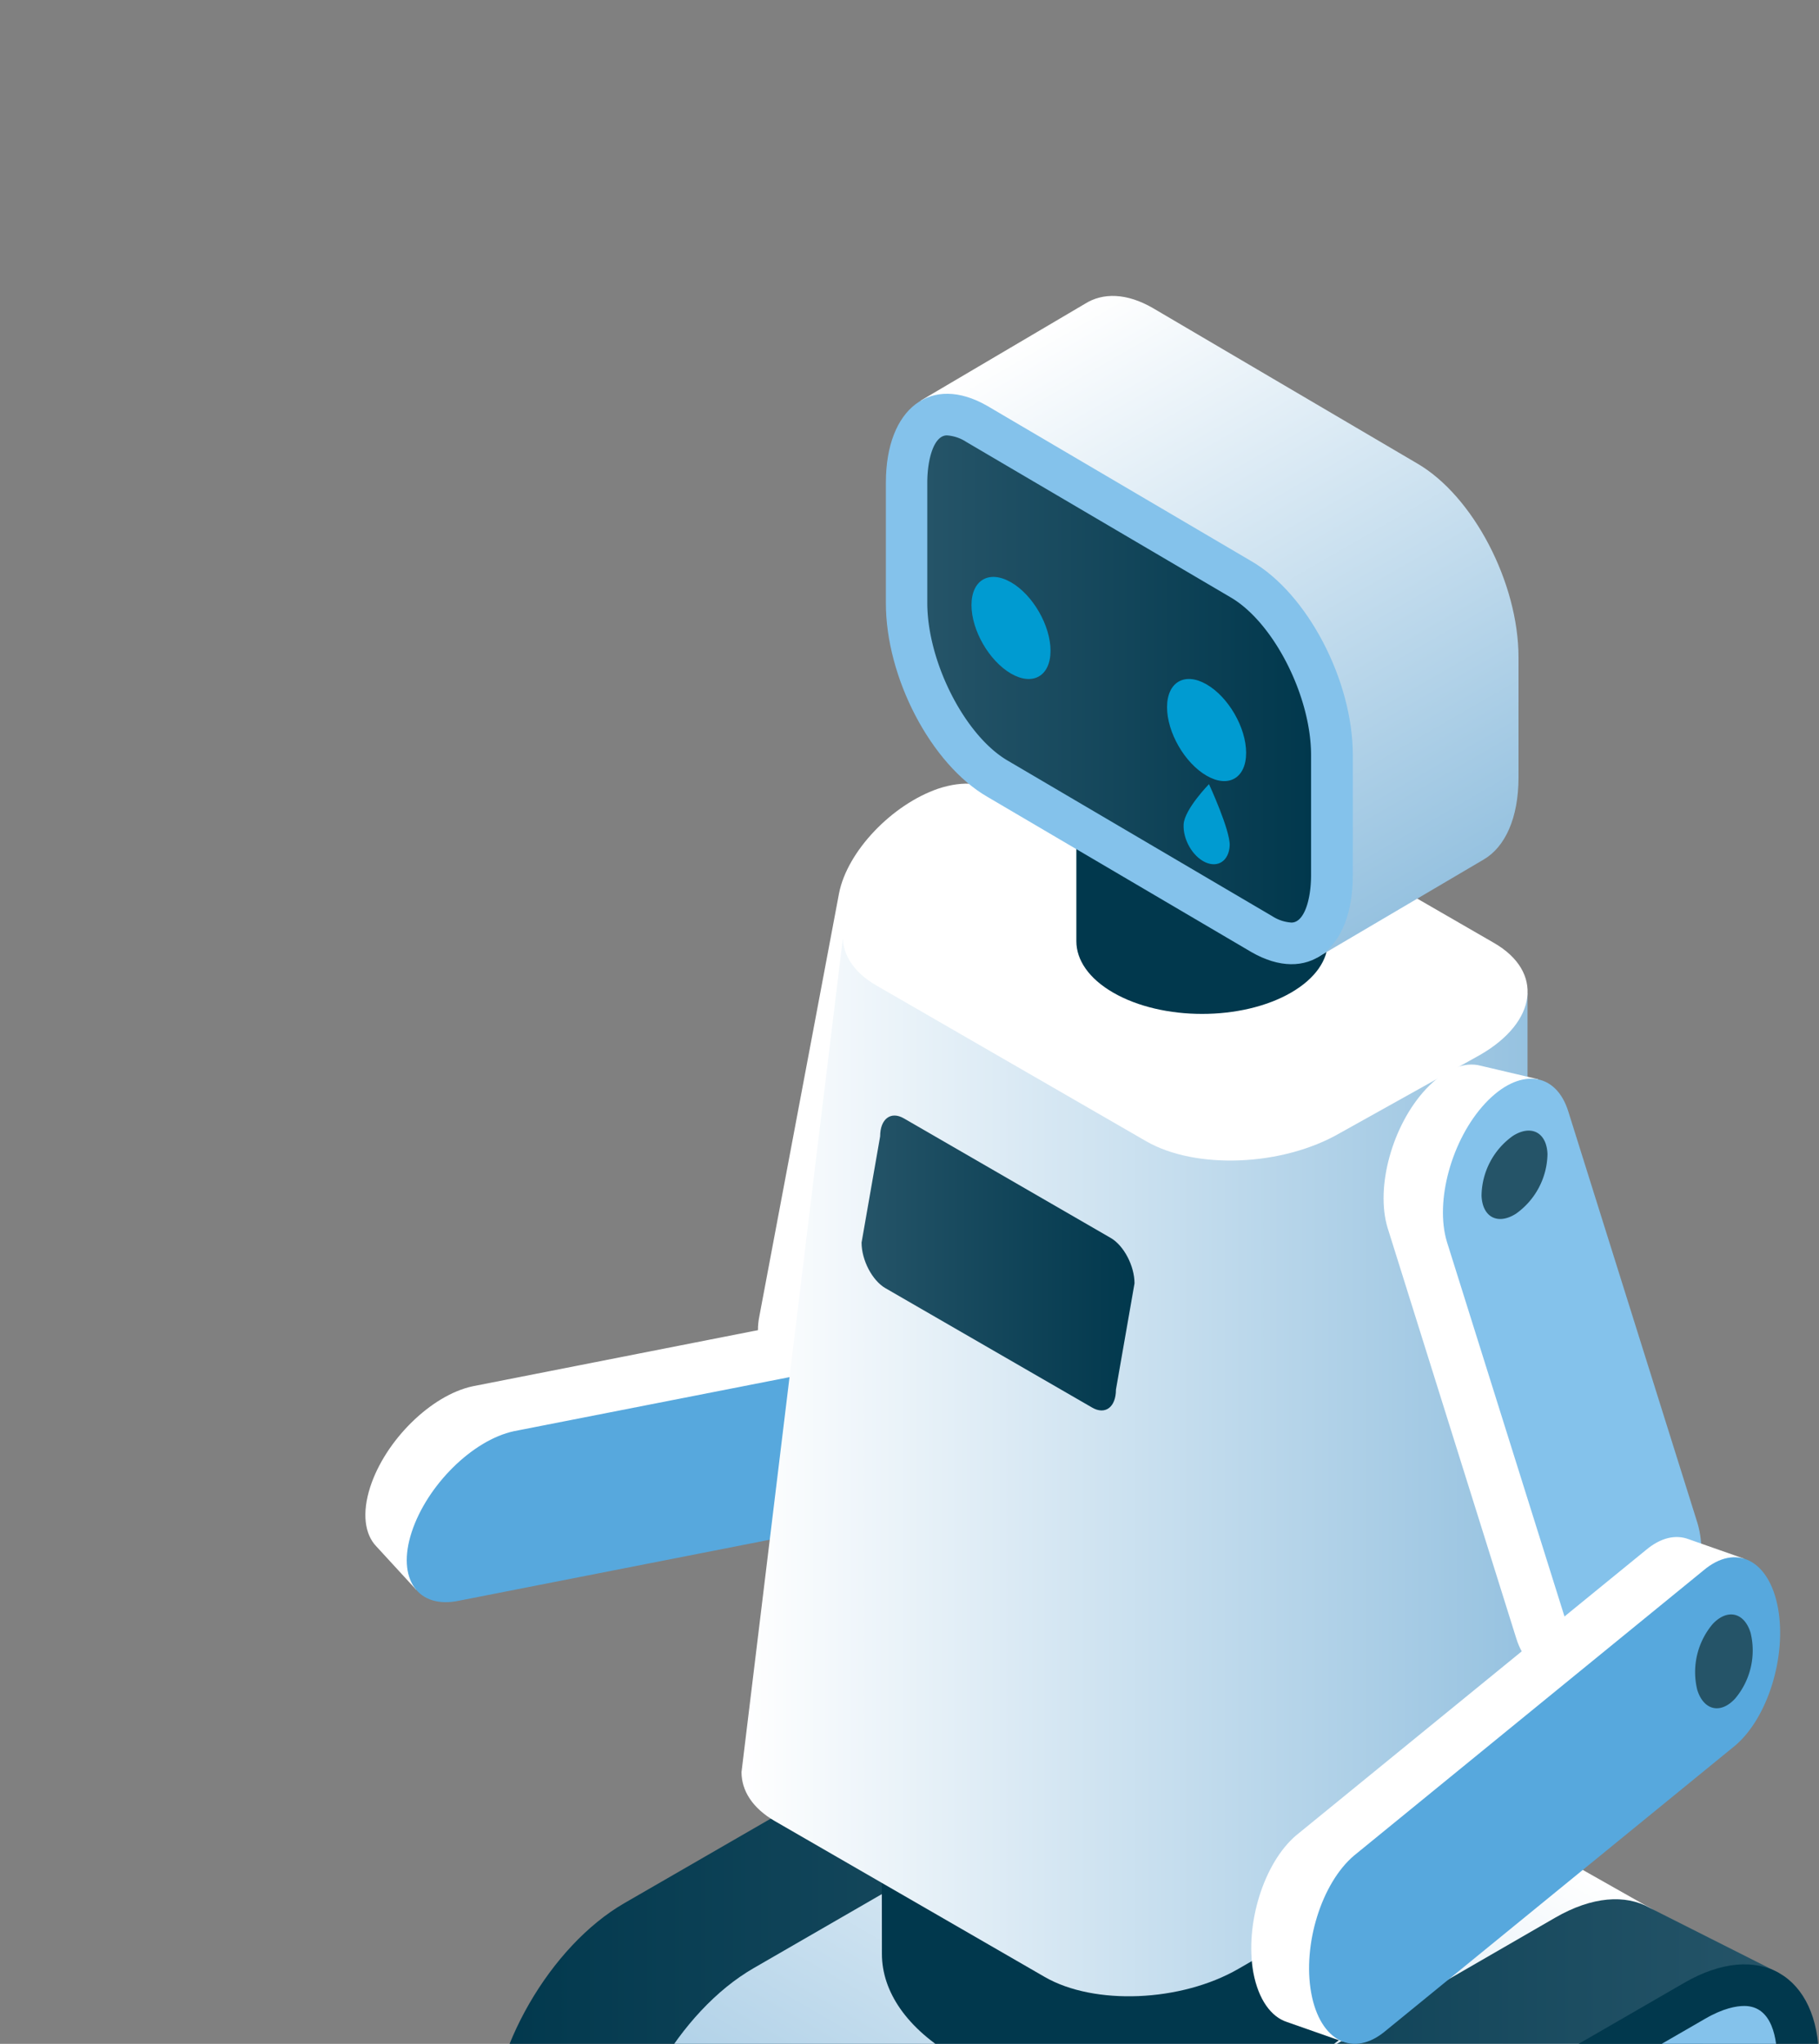 <svg xmlns="http://www.w3.org/2000/svg" xmlns:xlink="http://www.w3.org/1999/xlink" viewBox="0 0 418.18 469.67"><rect x="0" y="0" width="418.18" height="469.67" fill="#808080" stroke="none"/><defs><linearGradient id="a" x1="-6065.23" y1="89.9" x2="-5881.47" y2="89.9" gradientTransform="translate(-5768.85 540) rotate(180)" gradientUnits="userSpaceOnUse"><stop offset="0" stop-color="#255468"/><stop offset="1" stop-color="#01384d"/></linearGradient><linearGradient id="b" x1="-6070.67" y1="146.31" x2="-5975.82" y2="-17.98" gradientTransform="translate(-5768.85 540) rotate(180)" gradientUnits="userSpaceOnUse"><stop offset="0" stop-color="#fff"/><stop offset="1" stop-color="#96c2e0"/></linearGradient><linearGradient id="c" x1="-6177.85" y1="28.03" x2="-5994.09" y2="28.03" xlink:href="#a"/><linearGradient id="d" x1="-6120.02" y1="202.75" x2="-5939.32" y2="202.75" gradientTransform="translate(-5768.85 540) rotate(180)" gradientUnits="userSpaceOnUse"><stop offset="0" stop-color="#96c2e0"/><stop offset="1" stop-color="#fff"/></linearGradient><linearGradient id="e" x1="-6100.56" y1="336.63" x2="-6022.16" y2="472.44" xlink:href="#d"/><linearGradient id="f" x1="-6070.26" y1="383.98" x2="-5982.03" y2="383.98" gradientTransform="translate(-5768.85 540) rotate(180)" gradientUnits="userSpaceOnUse"><stop offset="0" stop-color="#01384d"/><stop offset="1" stop-color="#255468"/></linearGradient><linearGradient id="g" x1="-6029.67" y1="249.77" x2="-5966.92" y2="249.77" xlink:href="#f"/></defs><title>buildbot</title><path d="M112.62,490.9c0-19.73,13.85-43.72,30.94-53.58L245,378.78c8.45-4.88,16.11-5.38,21.69-2.25h0l.14.08h0l29.55,14.9L150.91,525.63l-28.73-14.47-1-.55-.52-.3h0C115.72,506.83,112.62,500.18,112.62,490.9Z" fill="url(#a)"/><path d="M173.23,523.73l101.4-58.54c17.08-9.87,30.93-33.86,30.93-53.58s-13.85-27.73-30.93-17.86l-101.4,58.54c-17.09,9.86-30.94,33.85-30.94,53.58S156.14,533.59,173.23,523.73Z" fill="#255468"/><path d="M142.29,505.87c0-19.73,13.85-43.72,30.94-53.58l101.4-58.54c8.45-4.89,16.11-5.38,21.69-2.26h0l.15.09h0l82.83,46.84L233.86,572.54l-82-46.41-1-.55-.52-.3h0C145.38,521.79,142.29,515.15,142.29,505.87Z" fill="url(#b)"/><path d="M256.18,570.64l101.39-58.55c17.09-9.86,30.94-33.85,30.94-53.58s-13.85-27.72-30.94-17.86L256.18,499.2c-17.09,9.86-30.94,33.85-30.94,53.58S239.09,580.5,256.18,570.64Z" fill="#fff"/><path d="M225.24,552.78c0-19.73,13.85-43.72,30.94-53.58l101.39-58.55c8.46-4.88,16.12-5.37,21.7-2.25h0l.15.09h0L409,453.4,263.53,587.5,234.8,573c-.33-.17-.64-.36-1-.55l-.52-.3h0C228.33,568.7,225.24,562.06,225.24,552.78Z" fill="url(#c)"/><path d="M285.84,585.6l101.4-58.54c17.09-9.86,30.94-33.85,30.94-53.58s-13.85-27.72-30.94-17.86l-101.4,58.55C268.76,524,254.91,548,254.91,567.75S268.76,595.47,285.84,585.6Z" fill="#01384d"/><path d="M272,580.27c1.79,0,4.82-.51,9-2.95l101.4-58.54c14.18-8.18,26.16-28.93,26.16-45.3,0-4.67-1-12.52-7.56-12.52-1.8,0-4.82.51-9,2.94L290.63,522.45c-14.18,8.18-26.16,28.93-26.16,45.3C264.47,572.42,265.45,580.27,272,580.27Z" fill="#84c2eb"/><path d="M202.66,392.09H319V449c0,8.59-5.68,17.18-17,23.74-22.71,13.11-59.53,13.11-82.25,0-11.35-6.56-17-15.15-17-23.74Z" fill="#01384d"/><ellipse cx="260.82" cy="392.09" rx="58.16" ry="33.58" fill="#255468"/><path d="M86.51,355.34l9.19,10L229.43,311l-9.14-10c-2.08-2.4-5.51-3.39-9.92-2.44l-101.71,20C99.11,320.6,88.56,331,85.1,341.74,83.17,347.74,83.86,352.59,86.51,355.34Z" fill="#fff"/><path d="M118.15,328.88l101.71-19.94c9.56-2.07,14.5,5,11,15.73s-14,21.13-23.56,23.2L105.64,367.81c-9.56,2.07-14.51-5-11-15.73S108.59,330.94,118.15,328.88Z" fill="#57a8dd"/><path d="M205.7,332.45a17.06,17.06,0,0,1,10.23-11.65c4.68-1.59,7.7,1,6.73,5.9a17.19,17.19,0,0,1-10.23,11.66C207.74,340,204.73,337.31,205.7,332.45Z" fill="#255468"/><path d="M229.32,182.48l10.17,9-52.2,129.93-10.12-9c-2.44-2-3.49-5.45-2.61-9.88l18.34-97.3c1.9-9.59,12.1-20.32,22.79-24C221.66,179.27,226.52,179.88,229.32,182.48Z" fill="#fff"/><path d="M203.42,214.58l-18.35,97.3c-1.9,9.59,5.23,14.42,15.92,10.77s20.89-14.37,22.79-24l18.34-97.3c1.9-9.6-5.23-14.42-15.92-10.78S205.31,205,203.42,214.58Z" fill="#84c2eb"/><path d="M215.44,208.93a17.14,17.14,0,0,1,12.85-8.69c4.94-.35,7.18,3,5,7.42a17.14,17.14,0,0,1-12.85,8.69C215.53,216.7,213.28,213.38,215.44,208.93Z" fill="#255468"/><path d="M170.47,407.22c0,4.23,2.48,8.27,7.7,11.28l62,35.79c11.41,6.59,31.34,5.76,44.52-1.85l55.59-32.09c7.17-4.15,10.86-9.44,10.89-14.48V228.31L193.75,215.77Z" fill="url(#d)"/><path d="M281.48,180.9l62,35.79c11.41,6.59,10,18.1-3.2,25.71L308,260.4c-13.17,7.61-33.11,8.43-44.52,1.84l-62-35.78c-11.41-6.59-10-18.1,3.19-25.71l32.31-18C250.13,175.14,270.06,174.32,281.48,180.9Z" fill="#fff"/><path d="M247.45,188h57.83v28.29c0,4.27-2.83,8.55-8.47,11.81-11.29,6.52-29.6,6.52-40.89,0-5.65-3.26-8.47-7.54-8.47-11.81Z" fill="#01384d"/><path d="M255.92,199.82c11.29,6.52,29.6,6.52,40.89,0s11.29-17.09,0-23.61-29.6-6.52-40.89,0S244.62,193.3,255.92,199.82Z" fill="#255468"/><path d="M249.41,69.82c4.14-2.62,9.64-2.51,15.68,1l60.68,35.66c12.88,7.44,23.33,27.41,23.33,44.59v27.59c0,9.38-3.12,16-8,18.85l-38.3,22.55-91.13-128Z" fill="url(#e)"/><path d="M227,183.11l60.67,35.66c12.89,7.44,23.34-.46,23.34-17.64V173.54c0-17.19-10.45-37.15-23.34-44.59L227,93.29c-12.89-7.44-23.34.45-23.34,17.64v27.59C203.62,155.7,214.07,175.66,227,183.11Z" fill="#84c2eb"/><path d="M296.9,212c3,0,4.51-5.48,4.51-10.88V173.54c0-13.64-8.67-30.6-18.56-36.31l-60.74-35.7a9.27,9.27,0,0,0-4.42-1.48c-3,0-4.51,5.47-4.51,10.88v27.59c0,13.63,8.68,30.6,18.56,36.31l60.74,35.7A9.19,9.19,0,0,0,296.9,212Z" fill="url(#f)"/><path d="M203.53,296l47.56,27.46c3,1.74,5.46-.11,5.46-4.13l4.27-24.42c0-4-2.45-8.69-5.46-10.43L207.8,257c-3-1.74-5.46.11-5.46,4.13l-4.27,24.41C198.07,289.57,200.51,294.24,203.53,296Z" fill="url(#g)"/><path d="M268.3,162.51c0,5.8,4.07,12.84,9.09,15.74s9.09.55,9.09-5.25-4.07-12.83-9.09-15.73S268.3,156.72,268.3,162.51Z" fill="#009bd1"/><path d="M223.34,139.05c0,5.79,4.07,12.84,9.09,15.74s9.08.55,9.08-5.25-4.06-12.84-9.08-15.73S223.34,133.26,223.34,139.05Z" fill="#009bd1"/><path d="M340.37,244.89,353.59,248l15.17,139.2-13.15-3.14c-3.11-.65-5.64-3.16-7-7.48L319,282.15c-2.84-9.36,1.1-23.63,8.81-31.88C332.11,245.66,336.68,243.91,340.37,244.89Z" fill="#fff"/><path d="M332.65,285.4l29.66,94.47c2.84,9.36,11.4,10.26,19.12,2s11.65-22.52,8.81-31.88l-29.66-94.47c-2.85-9.35-11.41-10.25-19.12-2S329.8,276.05,332.65,285.4Z" fill="#84c2eb"/><path d="M340.6,274.76A17.11,17.11,0,0,1,347.84,261c4.19-2.63,7.73-.76,7.92,4.18a17.16,17.16,0,0,1-7.24,13.72C344.33,281.57,340.79,279.7,340.6,274.76Z" fill="#255468"/><path d="M295.85,464.64l12.82,4.5L401,358.19l-12.76-4.48c-3-1.14-6.45-.4-9.9,2.52L298,421.74c-7.46,6.32-11.87,20.46-9.86,31.57C289.32,459.51,292.22,463.46,295.85,464.64Z" fill="#fff"/><path d="M311.29,426.4l80.31-65.51c7.46-6.33,15.15-2.45,17.16,8.67s-2.39,25.24-9.85,31.56L318.6,466.63c-7.46,6.33-15.14,2.44-17.16-8.67S303.83,432.72,311.29,426.4Z" fill="#57a8dd"/><path d="M390.19,388.31a17.14,17.14,0,0,1,3.54-15.11c3.38-3.61,7.28-2.69,8.72,2a17.14,17.14,0,0,1-3.54,15.11C395.53,394,391.63,393,390.19,388.31Z" fill="#255468"/><path d="M282.7,194.29c-.16,3.47-2.66,5.2-5.59,3.86s-5.18-5.24-5-8.71,5.83-9.25,5.83-9.25S282.85,190.82,282.7,194.29Z" fill="#009bd1"/></svg>
